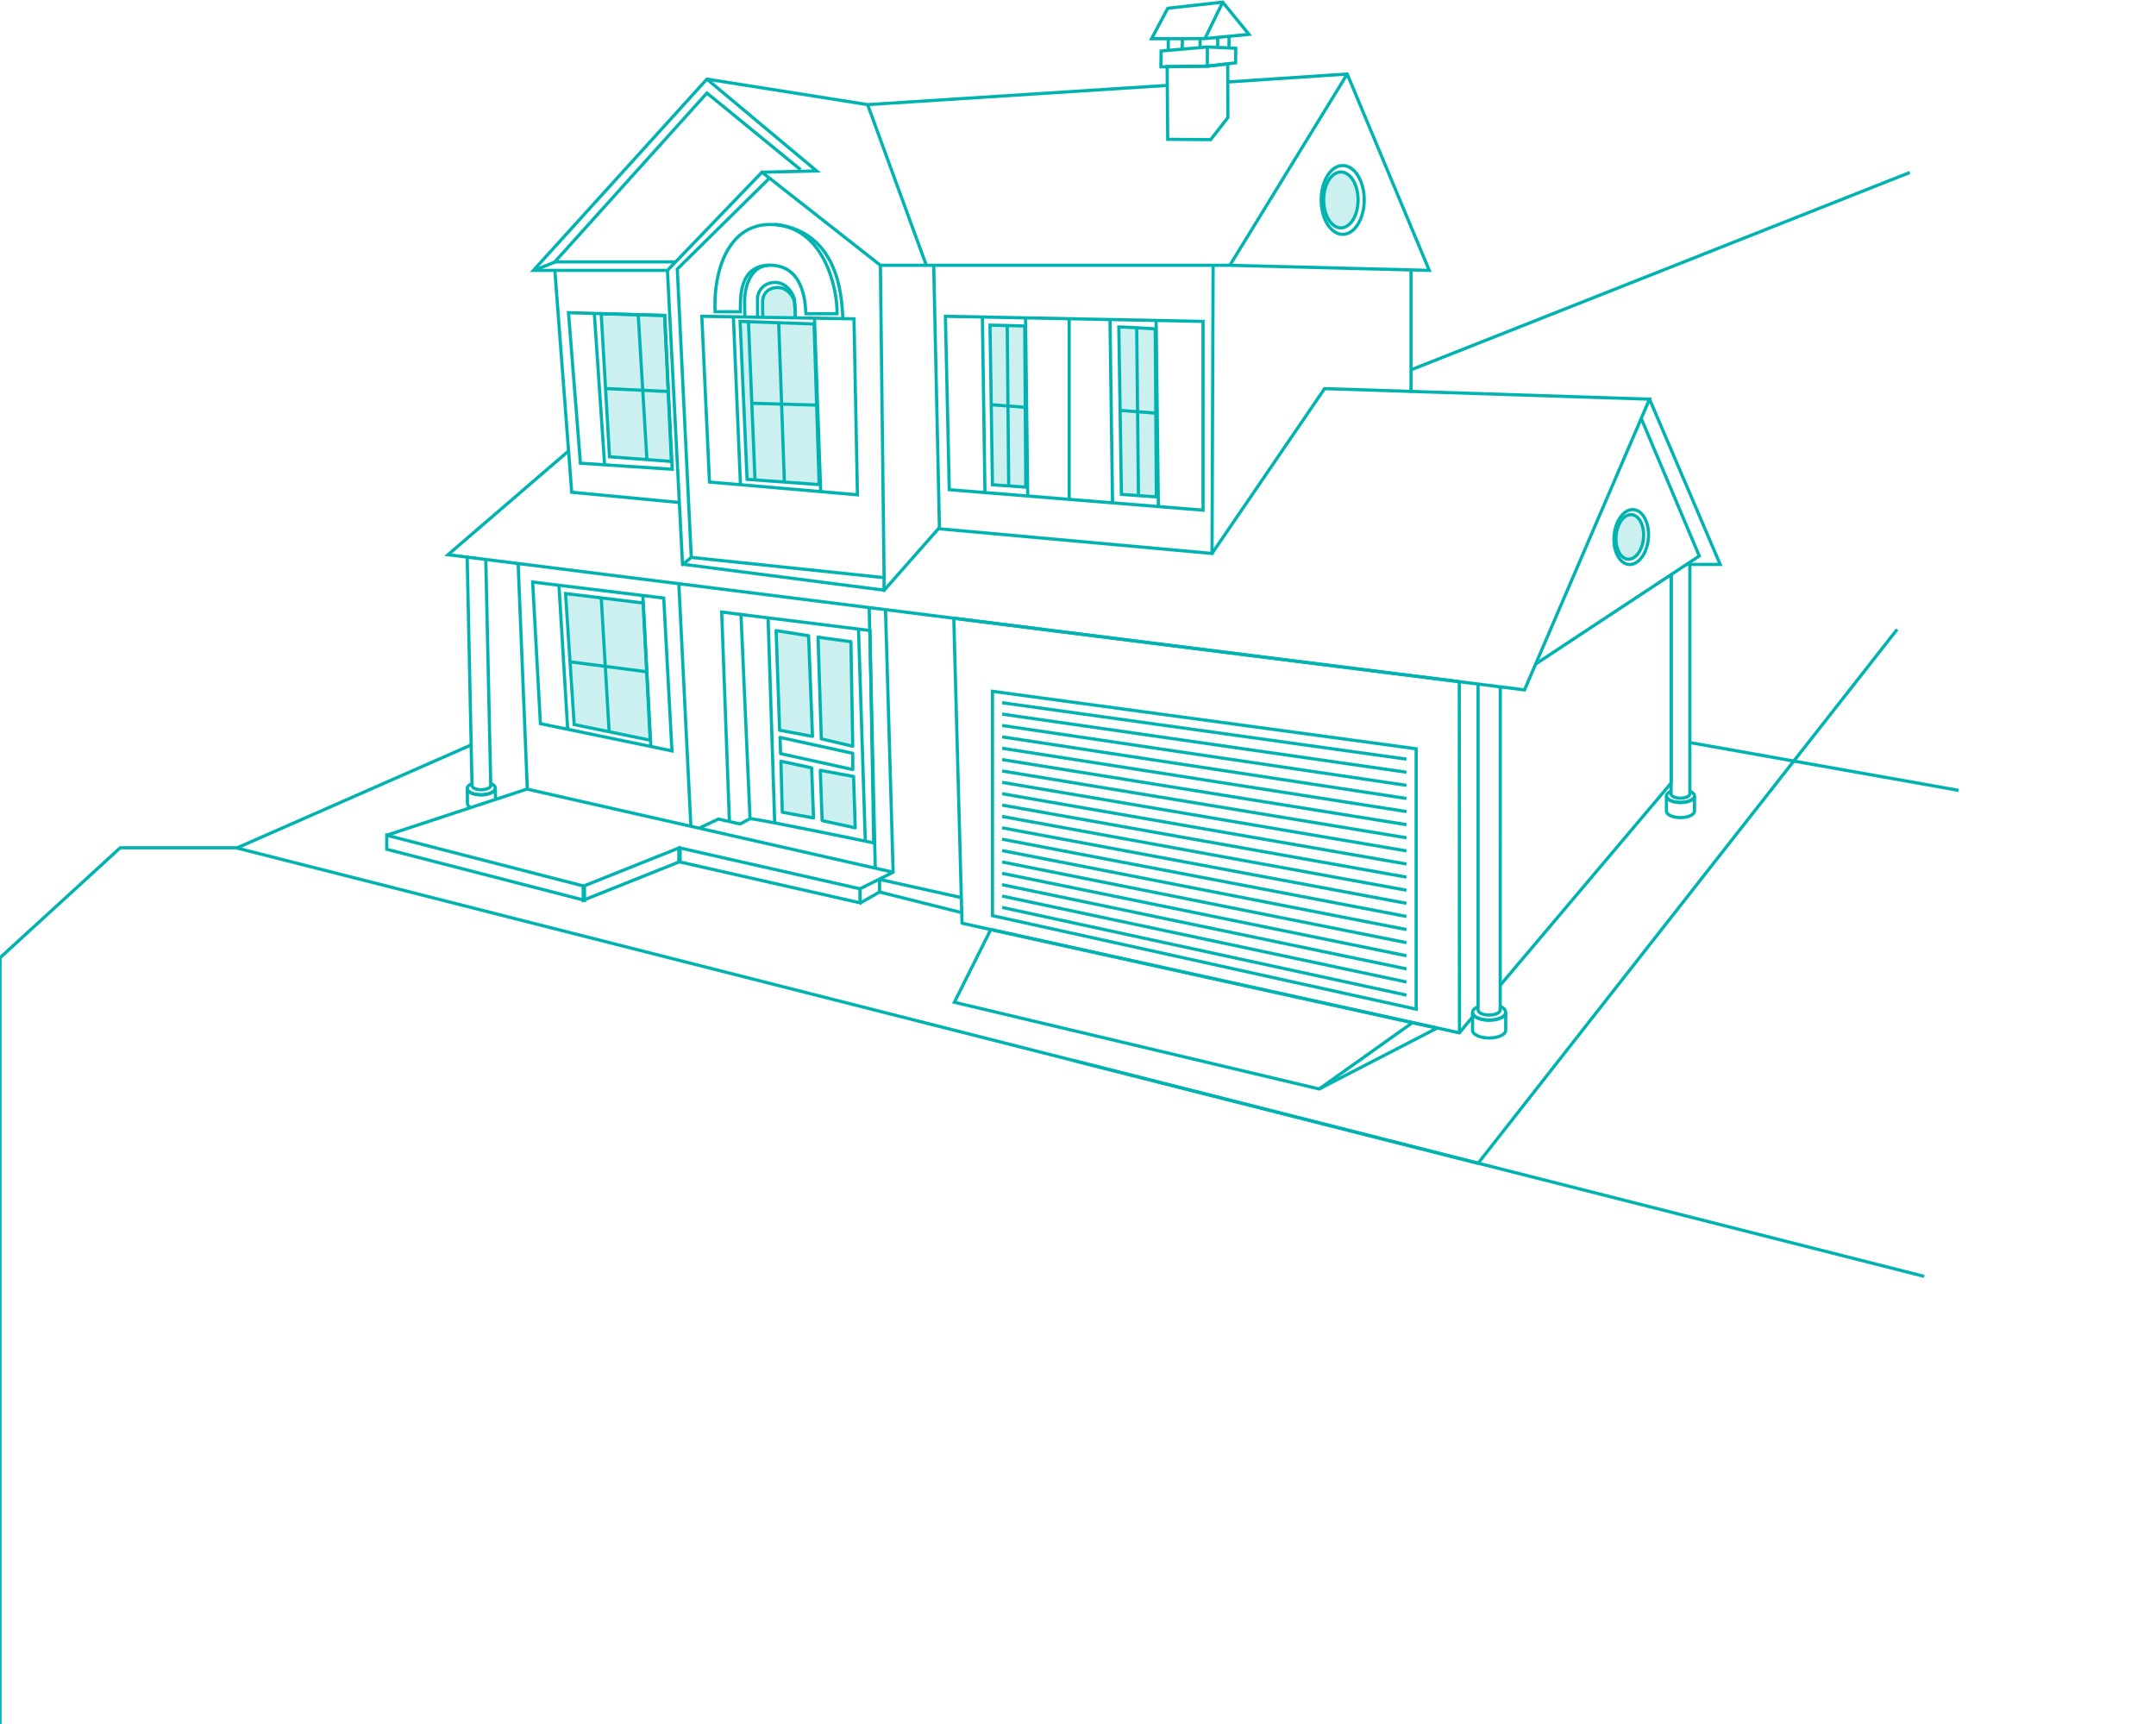 <?xml version="1.0" encoding="UTF-8"?>
<svg width="676.467px" height="541px" viewBox="0 0 676.467 541" version="1.1" xmlns="http://www.w3.org/2000/svg" xmlns:xlink="http://www.w3.org/1999/xlink">
    <title>Group</title>
    <g id="Group" stroke="none" stroke-width="1" fill="none" fill-rule="evenodd">
        <polyline id="Background" stroke="#00B3B0" points="-3.37651009e-13 541 -2.38890711e-13 300.5 37.717 266 76 266"></polyline>
        <g id="house" transform="translate(74.298, 0.675)" stroke="#00B3B0">
            <g transform="translate(-0, -0)">
                <g id="base" transform="translate(0, 53.626)">
                    <polyline id="Path-9" stroke-linejoin="round" points="520.945 143.171 389.46 310.681 3.99488354e-14 211.757 73.665 179.372"></polyline>
                    <line x1="263.081" y1="278.583" x2="528.953" y2="346.037" id="Line-7" stroke-linecap="square"></line>
                    <line x1="456.317" y1="178.752" x2="539.749" y2="193.592" id="Line-7-Copy" stroke-linecap="square"></line>
                    <line x1="368.883" y1="61.554" x2="524.471" y2="-1.00469072e-13" id="Line-8" stroke-linecap="square"></line>
                </g>
                <polygon id="Stroke-1" points="109.083 281.785 47.05 265.783 47.05 261.382 109.083 277.385"></polygon>
                <polygon id="Stroke-3" points="195.528 282.585 139.099 269.784 139.099 265.383 195.528 278.185"></polygon>
                <polygon id="Stroke-4" points="138.698 269.784 108.683 281.785 108.683 277.385 138.698 265.383"></polygon>
                <polyline id="Stroke-5" points="104.077 140.832 66.26 173.371 404.038 215.776 443.259 124.564 341.012 121.243"></polyline>
                <polygon id="Stroke-6" stroke-linejoin="round" points="383.627 323.391 383.565 213.206 224.961 193.294 227.545 288.986"></polygon>
                <polyline id="Stroke-7" points="407.529 207.658 458.867 173.77 440.66 130.608"></polyline>
                <polyline id="Stroke-8" points="454.863 176.413 465.426 176.413 443.259 124.564"></polyline>
                <polyline id="Stroke-10" points="450.062 179.771 450.062 244.98 396.583 308.246"></polyline>
                <polyline id="Stroke-11" points="311.037 25.037 348.409 22.55 374.146 84.158 311.59 82.558 201.932 82.558 164.769 53.354 135.116 84.158 93.075 84.158 147.503 24.15 197.93 32.151 291.762 26.132"></polyline>
                <line x1="197.93" y1="32.151" x2="216.339" y2="82.558" id="Stroke-12"></line>
                <line x1="348.409" y1="22.55" x2="311.59" y2="82.558" id="Stroke-13"></line>
                <polyline id="Stroke-14" points="147.503 24.15 181.921 52.954 164.769 53.354"></polyline>
                <polyline id="Stroke-15" points="138.698 156.968 105.081 153.768 99.79 84.158"></polyline>
                <polyline id="Stroke-16" points="306.331 82.583 305.987 172.97 220.466 165.235 218.661 82.583"></polyline>
                <polyline id="Stroke-17" stroke-linejoin="round" points="135.116 84.158 139.854 176.498 142.594 174.211 203.093 180.558 201.932 82.558"></polyline>
                <line x1="140.268" y1="176.391" x2="203.024" y2="184.486" id="Line-3" stroke-linecap="square"></line>
                <line x1="368.419" y1="122.564" x2="368.419" y2="84.158" id="Stroke-18"></line>
                <polyline id="Stroke-19" stroke-linejoin="round" points="47.05 261.382 91.023 246.897 205.934 272.984 195.528 278.185"></polyline>
                <line x1="91.152" y1="246.897" x2="88.272" y2="176.171" id="Stroke-21"></line>
                <line x1="142.465" y1="258.496" x2="138.698" y2="182.572" id="Stroke-22"></line>
                <line x1="205.935" y1="272.984" x2="203.534" y2="190.573" id="Stroke-23"></line>
                <polyline id="Stroke-24" stroke-linejoin="round" points="220.341 164.969 203.06 184.586 203.092 180.558"></polyline>
                <polyline id="Stroke-25" points="176.888 52.554 147.503 28.516 99.79 81.484 137.556 81.484"></polyline>
                <line x1="100.454" y1="81.282" x2="93.706" y2="83.98" id="Line"></line>
                <g id="Group-206" transform="translate(72.274, 0)">
                    <path d="M324.016,315.081 C325.055,315.37 325.861,316.139 325.861,316.99 C325.861,318.315 323.532,319.39 320.659,319.39 C317.785,319.39 315.456,318.315 315.456,316.99 C315.456,316.181 316.159,315.612 317.222,315.201" id="Stroke-26"></path>
                    <path d="M320.659,319.39 C317.785,319.39 315.456,318.316 315.456,316.99 L315.456,322.591 C315.456,323.916 317.785,324.991 320.659,324.991 C323.532,324.991 325.861,323.916 325.861,322.591 L325.861,316.99 C325.861,318.316 323.532,319.39 320.659,319.39 Z" id="Stroke-28"></path>
                    <path d="M317.186,213.776 L317.186,316.188 C317.186,317.073 318.741,317.79 320.658,317.79 C322.576,317.79 324.131,317.073 324.131,316.188 L324.16,214.576" id="Stroke-30"></path>
                    <path d="M383.475,247.5 C384.462,247.872 385.093,248.438 385.093,249.073 C385.093,250.194 383.122,251.104 380.691,251.104 C378.259,251.104 376.288,250.194 376.288,249.073 C376.288,248.423 376.95,247.845 377.979,247.473" id="Stroke-32"></path>
                    <path d="M380.69,251.104 C378.259,251.104 376.288,250.194 376.288,249.073 L376.288,253.812 C376.288,254.934 378.259,255.843 380.69,255.843 C383.122,255.843 385.093,254.934 385.093,253.812 L385.093,249.073 C385.093,250.194 383.122,251.104 380.69,251.104 Z" id="Stroke-34"></path>
                    <path d="M377.752,179.771 L377.752,248.394 C377.752,249.143 379.067,249.75 380.69,249.75 C382.313,249.75 383.629,249.143 383.629,248.394 L383.629,175.864" id="Stroke-36"></path>
                    <path d="M7.258,245.076 C8.219,245.436 8.834,245.986 8.842,246.609 C8.856,247.73 6.897,248.665 4.465,248.696 C2.034,248.726 0.052,247.842 0.038,246.72 C0.029,246.07 0.685,245.483 1.712,245.098" id="Stroke-38"></path>
                    <path d="M8.902,250.224 L8.842,246.609 C8.856,247.731 6.897,248.665 4.465,248.695 C2.034,248.727 0.052,247.843 0.038,246.721 L0.098,251.46 C0.105,251.957 0.498,252.407 1.144,252.752" id="Stroke-40"></path>
                    <path d="M0,173.617 L1.529,245.787 C1.538,246.535 2.862,247.126 4.484,247.105 C6.107,247.084 7.414,246.461 7.405,245.712 L5.846,174.786" id="Stroke-42"></path>
                    <line x1="233.713" y1="172.97" x2="269.125" y2="121.114" id="Stroke-44"></line>
                    <polygon id="Stroke-46" points="76.03 150.567 73.629 98.56 121.375 99.36 122.454 154.568"></polygon>
                    <polygon id="Stroke-48" fill-opacity="0.2" fill="#00B3B0" points="85.635 100.161 87.836 149.725 110.448 151.367 108.847 100.961"></polygon>
                    <path d="M77.782,97.122 C77.219,84.421 81.853,69.625 95.24,69.756 C112.285,69.924 116.282,90.57 116.051,97.76 L106.291,97.76 C106.097,96.047 106.333,83.233 95.848,82.558 C84.663,81.839 85.823,94.018 85.727,97.143 L77.782,97.122 Z" id="Stroke-50"></path>
                    <path d="M164.828,216.226 L297.763,234.253 L297.763,315.947 L164.828,286.612 L164.828,216.226 Z M167.864,284.033 L294.727,311.539 L167.864,284.033 Z M167.864,280.466 L294.727,307.426 L167.864,280.466 Z M167.864,276.898 L294.727,303.313 L167.864,276.898 Z M167.864,273.33 L294.727,299.2 L167.864,273.33 Z M167.864,269.762 L294.727,295.087 L167.864,269.762 Z M167.864,266.194 L294.727,290.974 L167.864,266.194 Z M167.864,262.626 L294.727,286.861 L167.864,262.626 Z M167.864,259.058 L294.727,282.748 L167.864,259.058 Z M167.864,255.49 L294.727,278.635 L167.864,255.49 Z M167.864,251.922 L294.727,274.522 L167.864,251.922 Z M167.864,248.354 L294.727,270.409 L167.864,248.354 Z M167.864,244.786 L294.727,266.296 L167.864,244.786 Z M167.864,241.218 L294.727,262.183 L167.864,241.218 Z M167.864,237.65 L294.727,258.07 L167.864,237.65 Z M167.864,234.082 L294.727,253.957 L167.864,234.082 Z M167.864,230.514 L294.727,249.844 L167.864,230.514 Z M167.864,226.947 L294.727,245.731 L167.864,226.947 Z M167.864,223.379 L294.727,241.618 L167.864,223.379 Z M167.864,219.811 L294.727,237.505 L167.864,219.811 Z" id="rolling" stroke-linecap="square"></path>
                    <polygon id="Stroke-90" points="164.289 290.957 292.944 319.39 304.293 321.901 267.331 340.993 152.87 313.789"></polygon>
                    <line x1="296.694" y1="320.116" x2="267.331" y2="340.993" id="Stroke-92"></line>
                    <polygon id="Stroke-94" points="150.061 98.56 230.898 100.161 230.898 159.39 151.269 152.968"></polygon>
                    <line x1="188.889" y1="99.36" x2="188.889" y2="156.168" id="Stroke-96"></line>
                    <line x1="201.696" y1="99.36" x2="202.496" y2="156.968" id="Stroke-98"></line>
                    <line x1="161.667" y1="98.79" x2="162.465" y2="153.87" id="Stroke-100"></line>
                    <path d="M164.05,101.331 C165.651,101.331 174.944,101.61 174.944,101.61 L175.282,152.168 L164.822,151.421 L164.05,101.331 Z" id="Stroke-102" fill-opacity="0.2" fill="#00B3B0"></path>
                    <line x1="169.456" y1="101.518" x2="169.916" y2="151.528" id="Stroke-104"></line>
                    <line x1="164.694" y1="126.333" x2="174.944" y2="127.106" id="Stroke-106"></line>
                    <line x1="175.202" y1="99.173" x2="175.879" y2="154.847" id="Stroke-108"></line>
                    <path d="M204.468,101.896 C206.148,101.896 215.897,102.505 215.897,102.505 L216.251,155.226 L205.278,154.443 L204.468,101.896 Z" id="Stroke-110" fill-opacity="0.2" fill="#00B3B0"></path>
                    <line x1="210.081" y1="102.505" x2="210.622" y2="154.556" id="Stroke-112"></line>
                    <line x1="205.145" y1="128.125" x2="215.897" y2="128.936" id="Stroke-114"></line>
                    <line x1="216.167" y1="99.632" x2="216.877" y2="158.037" id="Stroke-116"></line>
                    <line x1="110.917" y1="153.274" x2="108.966" y2="98.979" id="Stroke-118"></line>
                    <line x1="83.535" y1="98.689" x2="85.759" y2="151.561" id="Stroke-120"></line>
                    <line x1="97.749" y1="100.623" x2="99.538" y2="150.691" id="Stroke-122"></line>
                    <line x1="88.273" y1="100.526" x2="90.304" y2="149.725" id="Stroke-124"></line>
                    <line x1="89.53" y1="125.85" x2="109.546" y2="126.43" id="Stroke-126"></line>
                    <polygon id="Stroke-128" points="64.343 146.553 35.539 144.662 31.803 97.433 61.972 98.303"></polygon>
                    <polyline id="Stroke-130" points="70.32 174.211 65.936 83.739 94.687 55.387"></polyline>
                    <line x1="39.91" y1="97.76" x2="43.117" y2="144.956" id="Stroke-132"></line>
                    <polygon id="Stroke-134" fill-opacity="0.2" fill="#00B3B0" points="64.099 144.112 44.663 142.636 42.061 97.76 61.972 98.303"></polygon>
                    <line x1="53.689" y1="98.303" x2="56.396" y2="143.41" id="Stroke-136"></line>
                    <line x1="43.761" y1="121.243" x2="62.714" y2="122.145" id="Stroke-138"></line>
                    <path d="M91.123,98.689 C91.123,98.689 91.102,95.972 91.102,93.202 C91.102,90.431 93.266,87.862 96.782,87.929 C100.298,87.997 102.665,91.782 102.733,93.743 C102.8,95.703 103.003,98.947 103.003,98.947" id="Stroke-140"></path>
                    <path d="M92.749,98.633 C92.749,98.633 92.691,96.845 92.691,94.114 C92.691,91.383 94.569,89.476 97.623,89.536 C100.676,89.594 102.731,92.881 102.789,94.583 C102.848,96.285 103.024,99.103 103.024,99.103" id="Stroke-142" fill-opacity="0.2" fill="#00B3B0"></path>
                    <path d="M87.145,98.561 C87.145,98.561 87.048,95.568 87.048,93.728 C87.048,91.23 87.943,82.889 94.687,82.558" id="Stroke-144" stroke-linecap="round"></path>
                    <path d="M117.9,99.311 C117.527,95.559 118.025,72.097 96.556,69.692" id="Stroke-146"></path>
                    <line x1="129.175" y1="275.185" x2="155.043" y2="280.944" id="Stroke-148"></line>
                    <polygon id="Stroke-150" points="64.261 234.912 22.984 226.364 20.554 181.944 61.682 186.97"></polygon>
                    <polygon id="Stroke-152" fill-opacity="0.2" fill="#00B3B0" points="57.427 231.561 33.576 226.663 30.869 185.552 55.236 188.516"></polygon>
                    <line x1="55.117" y1="186.178" x2="57.642" y2="233.503" id="Stroke-154"></line>
                    <line x1="28.806" y1="182.974" x2="31.555" y2="228.331" id="Stroke-156"></line>
                    <line x1="32.158" y1="206.945" x2="56.522" y2="210.118" id="Stroke-158"></line>
                    <line x1="42.085" y1="187.098" x2="44.534" y2="228.597" id="Stroke-160"></line>
                    <path d="M88.757,256.176 C90.948,256.176 127.563,263.78 127.563,263.78 L126.403,197.151 L85.92,192.124 L88.757,256.176 Z" id="Stroke-162"></path>
                    <line x1="126.145" y1="190.063" x2="128.051" y2="271.501" id="Stroke-164"></line>
                    <polyline id="Stroke-166" points="72.909 259.107 78.829 256.305 85.662 257.851 88.757 256.176"></polyline>
                    <polyline id="Stroke-168" points="82.29 257.098 79.861 191.351 85.92 192.124"></polyline>
                    <polygon id="Stroke-170" fill-opacity="0.2" fill="#00B3B0" stroke-linejoin="round" points="98.877 254.153 98.448 238.164 108.096 240.234 108.676 255.957"></polygon>
                    <polygon id="Stroke-170-Copy" stroke-linejoin="round" points="98.351 235.78 98.168 230.687 120.988 235.674 120.988 240.764"></polygon>
                    <polygon id="Stroke-172" fill-opacity="0.2" fill="#00B3B0" stroke-linejoin="round" points="111.383 256.795 110.803 241.008 121.246 242.941 121.761 259.05"></polygon>
                    <polygon id="Stroke-174" fill-opacity="0.2" fill="#00B3B0" stroke-linejoin="round" points="98.039 228.429 96.944 197.177 107.129 198.788 108.354 230.362"></polygon>
                    <polygon id="Stroke-176" fill-opacity="0.2" fill="#00B3B0" stroke-linejoin="round" points="111.125 231.136 110.094 199.239 120.408 200.656 120.988 233.455"></polygon>
                    <line x1="94.429" y1="193.413" x2="96.492" y2="257.336" id="Stroke-178"></line>
                    <line x1="122.793" y1="196.796" x2="124.921" y2="263.007" id="Stroke-180"></line>
                    <polyline id="Stroke-182" points="123.18 282.725 129.401 279.196 154.993 285.624"></polyline>
                    <line x1="129.401" y1="275.548" x2="129.401" y2="278.921" id="Line-2" stroke-linecap="square"></line>
                    <polygon id="Stroke-184" points="217.666 20.29 232.38 20.073 241.099 19.051 241.167 14.476 232.252 14.056 217.735 15.328"></polygon>
                    <polygon id="Stroke-188" points="219.809 43.039 233.284 43.143 238.694 36.199 238.634 19.366 232.38 20.073 219.634 20.214"></polygon>
                    <line x1="219.981" y1="15.131" x2="219.981" y2="11.615" id="Stroke-190"></line>
                    <line x1="239.013" y1="14.731" x2="239.062" y2="10.679" id="Stroke-192"></line>
                    <line x1="229.946" y1="11.804" x2="229.979" y2="13.915" id="Stroke-194"></line>
                    <line x1="224.427" y1="11.735" x2="224.347" y2="14.731" id="Stroke-196"></line>
                    <line x1="235.489" y1="11.077" x2="235.489" y2="14.064" id="Stroke-198"></line>
                    <line x1="232.235" y1="13.944" x2="232.244" y2="20.29" id="Stroke-200"></line>
                    <line x1="311.413" y1="323.256" x2="315.474" y2="318.359" id="Stroke-204"></line>
                    <polygon id="Stroke-186" points="214.747 11.47 231.304 11.456 245.314 10.11 237.057 0 219.826 1.919"></polygon>
                    <line x1="231.549" y1="11.311" x2="237.056" y2="0.031" id="Stroke-202"></line>
                </g>
                <g id="Group" transform="translate(340.242, 51.265)">
                    <ellipse id="Oval" fill-opacity="0.2" fill="#00B3B0" cx="6.177" cy="10.793" rx="5.398" ry="8.769"></ellipse>
                    <ellipse id="Oval-Copy" cx="6.748" cy="10.793" rx="6.748" ry="10.793"></ellipse>
                </g>
                <g id="Group-2" transform="translate(437.517, 167.825) rotate(5) translate(-437.517, -167.825) translate(432.119, 159.191)">
                    <ellipse id="Oval" fill-opacity="0.2" fill="#00B3B0" cx="4.942" cy="8.634" rx="4.319" ry="7.015"></ellipse>
                    <ellipse id="Oval-Copy" cx="5.398" cy="8.634" rx="5.398" ry="8.634"></ellipse>
                </g>
            </g>
        </g>
    </g>
</svg>